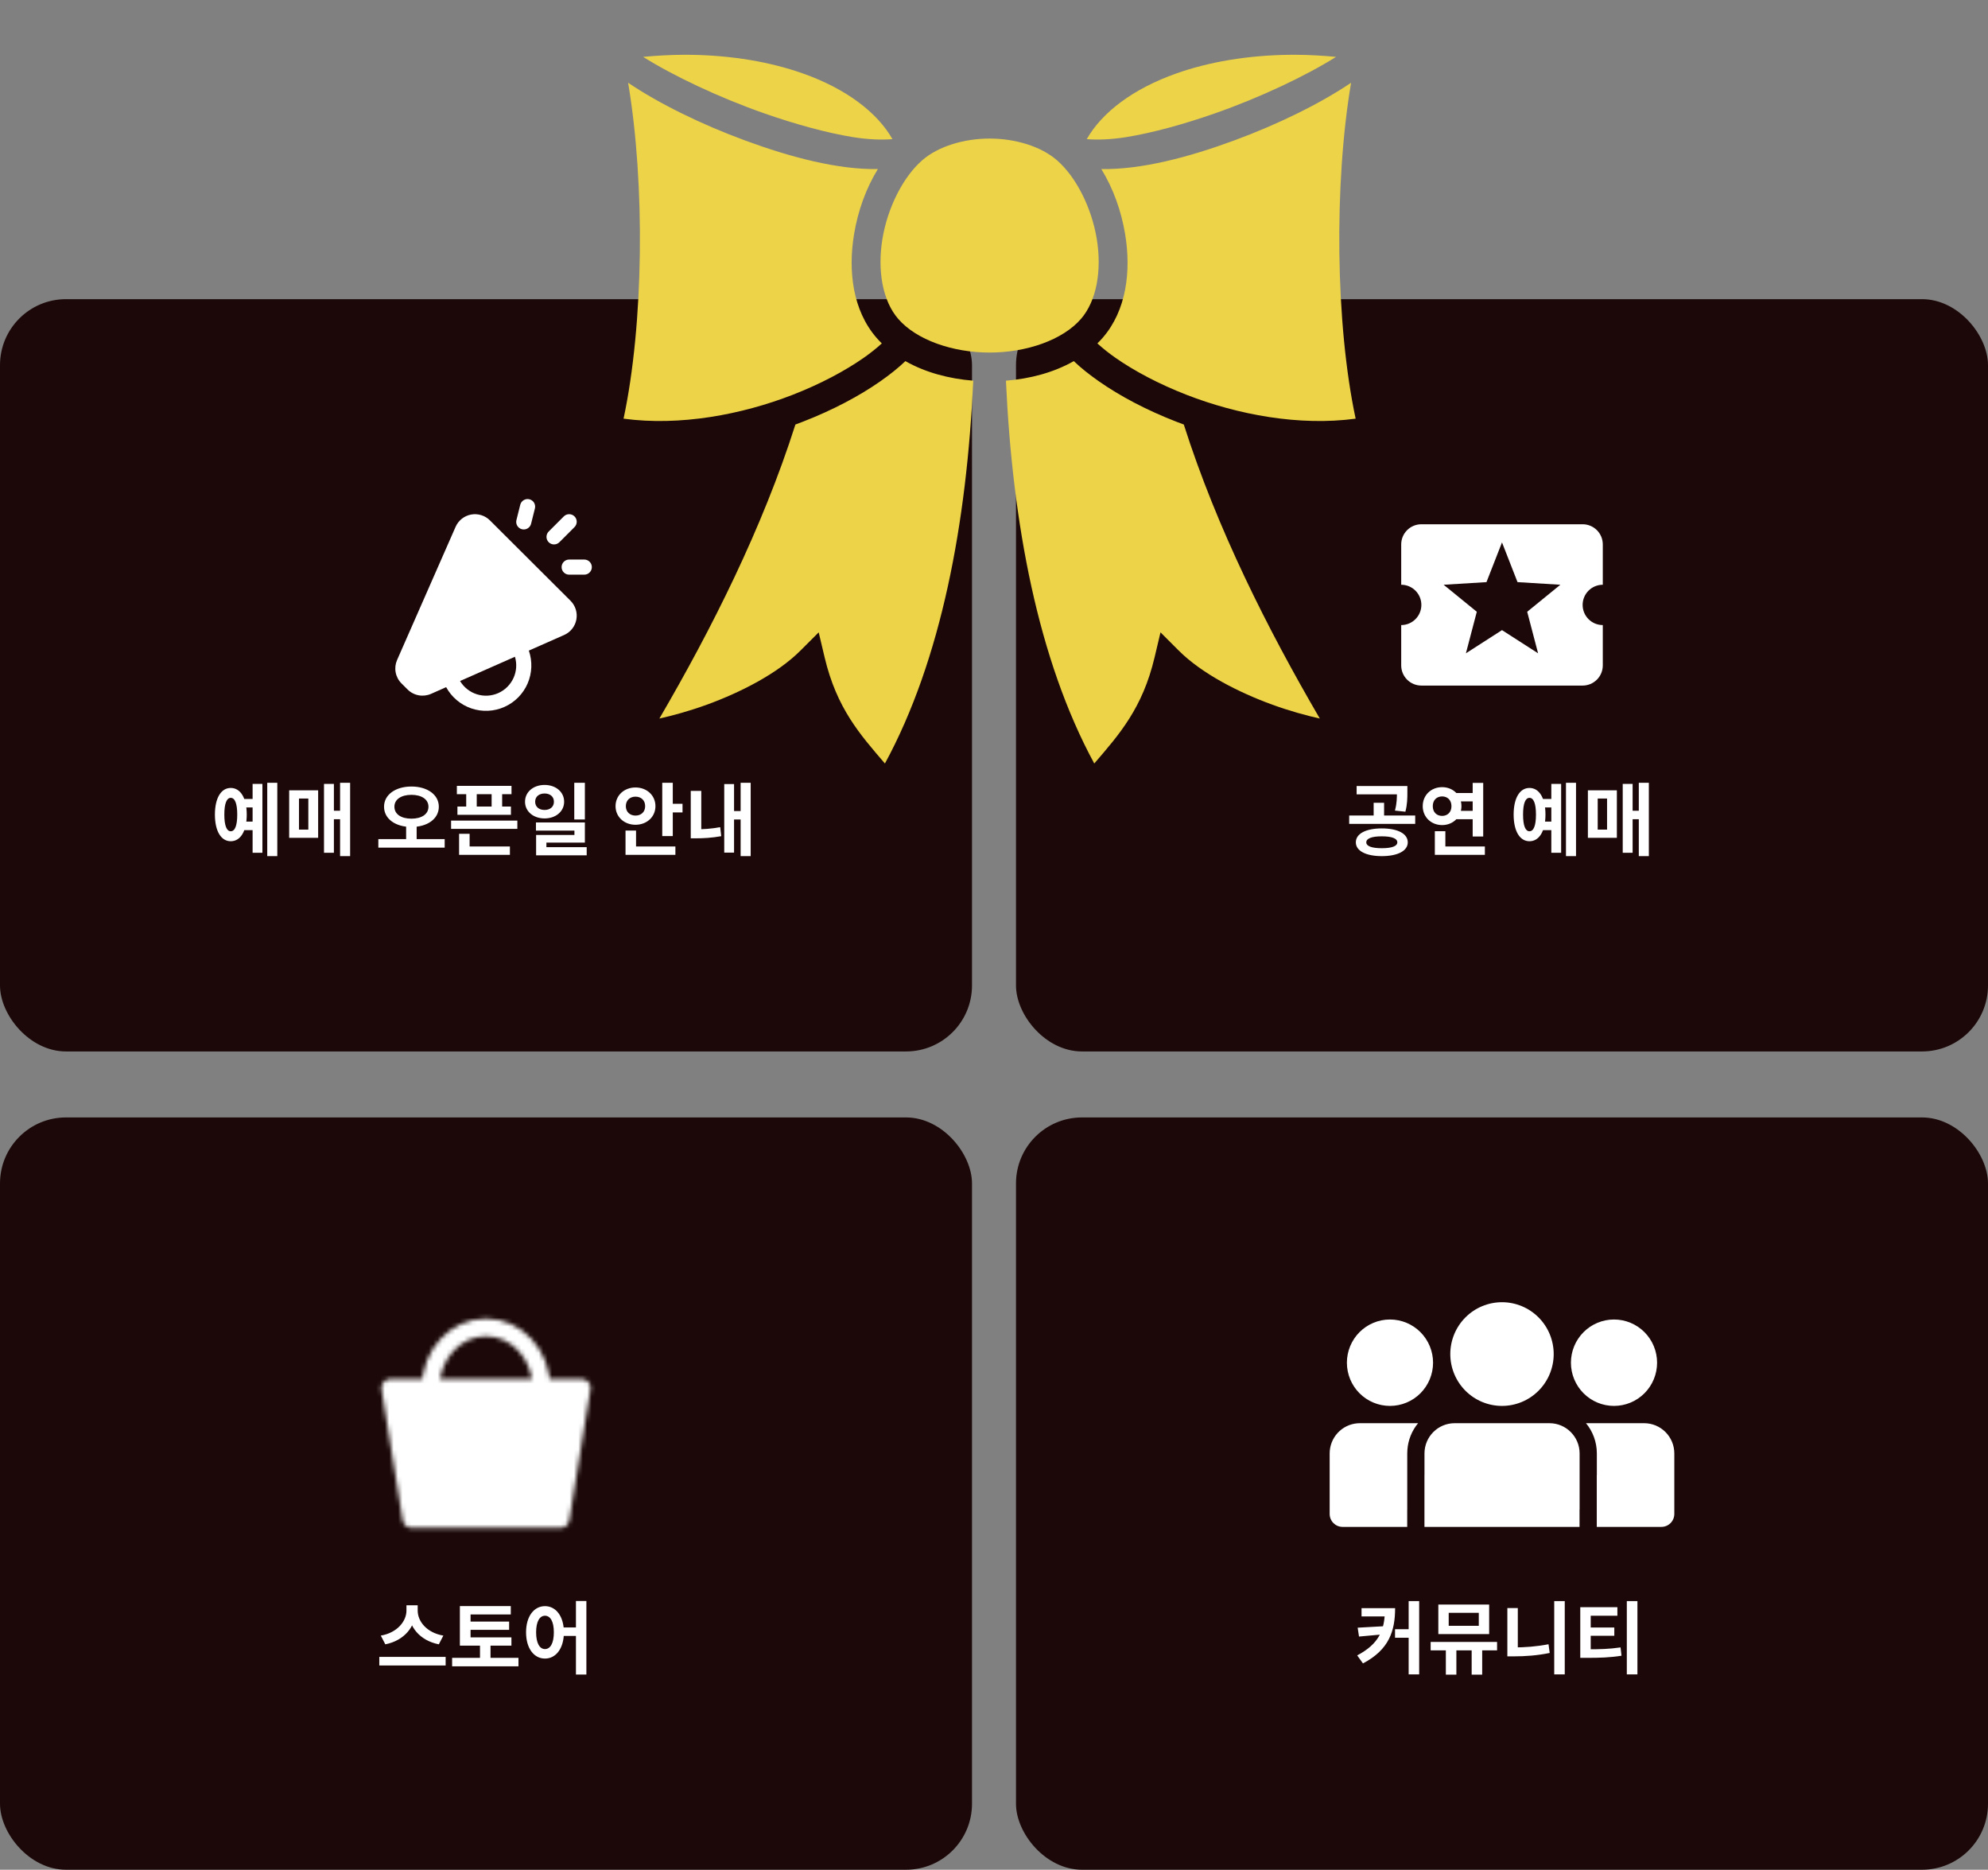 <svg width="452" height="425" viewBox="0 0 452 425" fill="none" xmlns="http://www.w3.org/2000/svg">
<rect x="0" y="0" width="452" height="425" fill="#808080" stroke="none"/>
<rect y="254" width="221" height="171" rx="15" fill="#1C0808"/>
<mask id="mask0_1993_2278" style="mask-type:luminance" maskUnits="userSpaceOnUse" x="86" y="299" width="49" height="49">
<path d="M88.728 315.479H132.27L127.458 345.27H93.541L88.728 315.479Z" fill="white" stroke="white" stroke-width="4" stroke-linecap="round" stroke-linejoin="round"/>
<path d="M123.103 315.479C123.103 307.885 117.46 301.729 110.499 301.729C103.538 301.729 97.894 307.885 97.894 315.479" stroke="white" stroke-width="4" stroke-linecap="round" stroke-linejoin="round"/>
<path d="M102.479 328.083C103.745 328.083 104.771 327.057 104.771 325.792C104.771 324.526 103.745 323.5 102.479 323.5C101.214 323.5 100.188 324.526 100.188 325.792C100.188 327.057 101.214 328.083 102.479 328.083Z" fill="black"/>
<path d="M103.625 333.812C103.625 333.812 105.917 337.25 110.5 337.25C115.083 337.25 117.375 333.812 117.375 333.812" stroke="black" stroke-width="4" stroke-linecap="round" stroke-linejoin="round"/>
<path d="M118.52 328.083C119.786 328.083 120.812 327.057 120.812 325.792C120.812 324.526 119.786 323.5 118.52 323.5C117.255 323.5 116.229 324.526 116.229 325.792C116.229 327.057 117.255 328.083 118.52 328.083Z" fill="black"/>
</mask>
<g mask="url(#mask0_1993_2278)">
<path d="M83 296H138V351H83V296Z" fill="white"/>
</g>
<path d="M92.412 364.888H94.5V366.094C94.5 369.712 91.926 372.916 87.606 373.762L86.58 371.782C90.342 371.134 92.412 368.488 92.412 366.094V364.888ZM92.898 364.888H94.968V366.094C94.968 368.542 97.02 371.134 100.8 371.782L99.774 373.762C95.454 372.916 92.898 369.766 92.898 366.094V364.888ZM86.238 376.624H101.322V378.568H86.238V376.624ZM104.561 372.178H116.279V374.068H104.561V372.178ZM102.797 376.84H117.881V378.766H102.797V376.84ZM109.133 373.132H111.527V377.686H109.133V373.132ZM104.561 365.068H116.135V366.976H106.991V372.898H104.561V365.068ZM106.253 368.596H115.757V370.468H106.253V368.596ZM123.909 365.086C126.393 365.086 128.211 367.39 128.211 371.026C128.211 374.698 126.393 377.002 123.909 377.002C121.407 377.002 119.607 374.698 119.607 371.026C119.607 367.39 121.407 365.086 123.909 365.086ZM123.909 367.264C122.703 367.264 121.893 368.578 121.893 371.026C121.893 373.51 122.703 374.842 123.909 374.842C125.133 374.842 125.925 373.51 125.925 371.026C125.925 368.578 125.133 367.264 123.909 367.264ZM130.947 363.916H133.323V380.638H130.947V363.916ZM127.509 369.928H131.955V371.854H127.509V369.928Z" fill="white"/>
<rect x="231" y="254" width="221" height="171" rx="15" fill="#1C0808"/>
<path fill-rule="evenodd" clip-rule="evenodd" d="M359.147 330.375C359.147 326.58 356.075 323.5 352.29 323.5H330.733C326.944 323.5 323.876 326.58 323.876 330.375V335.286H323.868V347.071H359.131V343.143H359.147V330.375ZM378.672 325.514C379.958 326.803 380.681 328.552 380.681 330.375V344.125C380.681 344.906 380.371 345.656 379.82 346.208C379.269 346.761 378.521 347.071 377.742 347.071H363.049V335.286H363.065V330.375C363.065 327.762 362.14 325.366 360.6 323.5H373.824C375.642 323.5 377.386 324.224 378.672 325.514ZM319.958 343.143H319.95V347.071H305.257C303.635 347.071 302.318 345.751 302.318 344.125V330.375C302.318 328.65 302.966 326.987 304.131 325.718C305.297 324.449 306.896 323.666 308.611 323.524L309.175 323.5H322.422C321.011 325.203 320.162 327.303 319.993 329.511L319.958 330.375V343.143ZM349.811 299.452C347.607 297.242 344.617 296 341.499 296C338.382 296 335.392 297.242 333.188 299.452C330.984 301.662 329.745 304.66 329.745 307.786C329.745 310.911 330.984 313.909 333.188 316.119C335.392 318.33 338.382 319.571 341.499 319.571C344.617 319.571 347.607 318.33 349.811 316.119C352.015 313.909 353.254 310.911 353.254 307.786C353.254 304.66 352.015 301.662 349.811 299.452ZM373.894 302.805C372.057 300.963 369.565 299.929 366.967 299.929C364.369 299.929 361.878 300.963 360.041 302.805C358.204 304.647 357.172 307.145 357.172 309.75C357.172 312.355 358.204 314.853 360.041 316.695C361.878 318.537 364.369 319.571 366.967 319.571C369.565 319.571 372.057 318.537 373.894 316.695C375.73 314.853 376.762 312.355 376.762 309.75C376.762 307.145 375.73 304.647 373.894 302.805ZM322.958 302.805C321.121 300.963 318.63 299.929 316.032 299.929C313.434 299.929 310.942 300.963 309.105 302.805C307.268 304.647 306.236 307.145 306.236 309.75C306.236 312.355 307.268 314.853 309.105 316.695C310.942 318.537 313.434 319.571 316.032 319.571C318.63 319.571 321.121 318.537 322.958 316.695C324.795 314.853 325.827 312.355 325.827 309.75C325.827 307.145 324.795 304.647 322.958 302.805ZM305.241 351H377.758C377.752 351 377.747 351 377.742 351H305.257C305.252 351 305.246 351 305.241 351Z" fill="white"/>
<path d="M314.876 365.536H317.198C317.198 370.666 315.866 374.968 309.89 378.1L308.576 376.282C313.49 373.69 314.876 370.54 314.876 365.824V365.536ZM309.566 365.536H316.334V367.426H309.566V365.536ZM315.11 369.622V371.44L308.99 371.998L308.684 369.982L315.11 369.622ZM320.276 363.934H322.67V380.602H320.276V363.934ZM317.18 370.324H321.536V372.268H317.18V370.324ZM328.735 373.708H331.129V380.656H328.735V373.708ZM334.603 373.708H336.997V380.656H334.603V373.708ZM325.279 373.222H340.381V375.13H325.279V373.222ZM327.025 364.726H338.581V371.44H327.025V364.726ZM336.223 366.598H329.383V369.55H336.223V366.598ZM353.375 363.934H355.769V380.602H353.375V363.934ZM342.719 365.518H345.095V375.868H342.719V365.518ZM342.719 374.464H344.195C346.625 374.464 349.325 374.284 352.079 373.744L352.349 375.724C349.487 376.318 346.733 376.498 344.195 376.498H342.719V374.464ZM359.296 374.896H360.736C363.652 374.896 365.884 374.842 368.458 374.464L368.674 376.354C366.064 376.768 363.706 376.84 360.736 376.84H359.296V374.896ZM359.296 365.32H367.738V367.264H361.672V375.526H359.296V365.32ZM361.132 369.946H367.036V371.818H361.132V369.946ZM369.88 363.934H372.292V380.602H369.88V363.934Z" fill="white"/>
<rect y="68" width="221" height="171" rx="15" fill="#1C0808"/>
<path d="M120.369 113.489C120.811 113.599 121.191 113.88 121.426 114.271C121.661 114.662 121.731 115.129 121.62 115.572L120.761 119.009C120.711 119.233 120.616 119.444 120.483 119.63C120.35 119.817 120.181 119.975 119.986 120.095C119.791 120.215 119.574 120.295 119.348 120.33C119.122 120.365 118.89 120.355 118.668 120.299C118.446 120.244 118.237 120.145 118.054 120.007C117.87 119.87 117.716 119.697 117.601 119.5C117.485 119.302 117.41 119.083 117.38 118.856C117.35 118.629 117.366 118.398 117.427 118.177L118.286 114.74C118.397 114.298 118.678 113.918 119.069 113.683C119.459 113.448 119.927 113.378 120.369 113.489ZM130.623 117.38C130.946 117.702 131.127 118.139 131.127 118.595C131.127 119.051 130.946 119.488 130.623 119.81L127.186 123.248C127.026 123.407 126.837 123.534 126.628 123.621C126.42 123.707 126.196 123.752 125.97 123.752C125.744 123.752 125.521 123.708 125.312 123.622C125.103 123.535 124.914 123.409 124.754 123.249C124.431 122.927 124.25 122.49 124.249 122.034C124.249 121.578 124.43 121.14 124.752 120.817L128.19 117.38C128.349 117.22 128.539 117.093 128.748 117.006C128.956 116.919 129.18 116.875 129.406 116.875C129.632 116.875 129.856 116.919 130.065 117.006C130.274 117.093 130.464 117.22 130.623 117.38ZM104.601 154.8C105.464 156.237 106.822 157.308 108.419 157.814C110.016 158.32 111.743 158.226 113.275 157.548C114.807 156.871 116.04 155.657 116.74 154.135C117.441 152.613 117.561 150.888 117.08 149.283L104.601 154.797V154.8ZM101.439 156.196L98.008 157.715C97.121 158.107 96.135 158.222 95.181 158.044C94.227 157.866 93.35 157.404 92.663 156.719L91.288 155.347C90.603 154.665 90.14 153.792 89.961 152.842C89.781 151.893 89.892 150.911 90.281 150.026L103.587 119.748C103.903 119.033 104.387 118.406 104.999 117.92C105.612 117.434 106.333 117.105 107.101 116.96C107.869 116.816 108.66 116.861 109.407 117.091C110.154 117.321 110.833 117.729 111.387 118.28L129.716 136.554C130.268 137.105 130.677 137.782 130.909 138.527C131.14 139.271 131.186 140.061 131.044 140.828C130.901 141.595 130.573 142.315 130.089 142.926C129.605 143.538 128.979 144.022 128.265 144.337L120.239 147.884C121.087 150.329 120.985 153.004 119.953 155.378C118.92 157.751 117.033 159.65 114.666 160.696C112.299 161.743 109.625 161.861 107.174 161.028C104.724 160.194 102.677 158.469 101.439 156.196ZM132.844 127.187H129.406C128.951 127.187 128.513 127.368 128.191 127.69C127.869 128.013 127.688 128.45 127.688 128.906C127.688 129.362 127.869 129.799 128.191 130.121C128.513 130.443 128.951 130.624 129.406 130.624H132.844C133.3 130.624 133.737 130.443 134.059 130.121C134.382 129.799 134.563 129.362 134.563 128.906C134.563 128.45 134.382 128.013 134.059 127.69C133.737 127.368 133.3 127.187 132.844 127.187Z" fill="white"/>
<path d="M55.344 181.606H58.116V183.532H55.344V181.606ZM55.344 186.754H58.116V188.698H55.344V186.754ZM60.762 177.934H63.048V194.602H60.762V177.934ZM57.432 178.186H59.664V193.846H57.432V178.186ZM52.464 179.104C54.678 179.104 56.1 181.39 56.1 185.152C56.1 188.932 54.678 191.218 52.464 191.218C50.268 191.218 48.864 188.932 48.864 185.152C48.864 181.39 50.268 179.104 52.464 179.104ZM52.464 181.354C51.546 181.354 51.006 182.614 51.006 185.152C51.006 187.708 51.546 188.95 52.464 188.95C53.4 188.95 53.94 187.708 53.94 185.152C53.94 182.614 53.4 181.354 52.464 181.354ZM77.321 177.934H79.607V194.602H77.321V177.934ZM75.323 184.288H78.077V186.214H75.323V184.288ZM73.667 178.186H75.917V193.846H73.667V178.186ZM65.747 179.644H72.335V190.444H65.747V179.644ZM70.103 181.516H67.979V188.572H70.103V181.516ZM92.339 187.312H94.733V191.11H92.339V187.312ZM93.545 178.78C97.109 178.78 99.773 180.598 99.773 183.37C99.773 186.178 97.109 187.978 93.545 187.978C89.981 187.978 87.317 186.178 87.317 183.37C87.317 180.598 89.981 178.78 93.545 178.78ZM93.545 180.67C91.259 180.67 89.675 181.678 89.675 183.37C89.675 185.098 91.259 186.088 93.545 186.088C95.831 186.088 97.415 185.098 97.415 183.37C97.415 181.678 95.831 180.67 93.545 180.67ZM86.021 190.732H101.105V192.676H86.021V190.732ZM103.876 178.636H116.296V180.526H103.876V178.636ZM104.002 183.334H116.17V185.206H104.002V183.334ZM106 179.356H108.394V184.306H106V179.356ZM111.778 179.356H114.172V184.306H111.778V179.356ZM102.562 186.52H117.628V188.41H102.562V186.52ZM104.38 192.406H115.936V194.314H104.38V192.406ZM104.38 189.526H106.774V193.018H104.38V189.526ZM123.818 178.42C126.356 178.42 128.264 180.004 128.264 182.236C128.264 184.45 126.356 186.034 123.818 186.034C121.28 186.034 119.372 184.45 119.372 182.236C119.372 180.004 121.28 178.42 123.818 178.42ZM123.818 180.364C122.594 180.364 121.676 181.048 121.676 182.236C121.676 183.424 122.594 184.108 123.818 184.108C125.042 184.108 125.942 183.424 125.942 182.236C125.942 181.048 125.042 180.364 123.818 180.364ZM130.568 177.934H132.98V186.268H130.568V177.934ZM121.856 186.952H132.98V191.524H124.232V193.54H121.892V189.796H130.604V188.806H121.856V186.952ZM121.892 192.568H133.394V194.422H121.892V192.568ZM150.573 177.934H152.967V190.048H150.573V177.934ZM152.283 182.704H155.181V184.666H152.283V182.704ZM142.221 192.406H153.561V194.314H142.221V192.406ZM142.221 188.788H144.615V193.252H142.221V188.788ZM144.489 178.996C147.045 178.996 149.025 180.778 149.025 183.244C149.025 185.692 147.045 187.474 144.489 187.474C141.933 187.474 139.953 185.692 139.953 183.244C139.953 180.778 141.933 178.996 144.489 178.996ZM144.489 181.084C143.265 181.084 142.293 181.876 142.293 183.244C142.293 184.594 143.265 185.386 144.489 185.386C145.731 185.386 146.685 184.594 146.685 183.244C146.685 181.876 145.731 181.084 144.489 181.084ZM168.392 177.934H170.678V194.602H168.392V177.934ZM166.214 184.36H168.986V186.268H166.214V184.36ZM164.666 178.222H166.898V193.81H164.666V178.222ZM157.052 179.77H159.446V189.4H157.052V179.77ZM157.052 188.5H158.204C159.806 188.5 161.678 188.41 163.748 188.014L163.982 190.066C161.804 190.462 159.896 190.552 158.204 190.552H157.052V188.5Z" fill="white"/>
<rect x="231" y="68" width="221" height="171" rx="15" fill="#1C0808"/>
<path d="M349.705 148.499L341.501 143.229L333.296 148.499L335.771 139.058L328.232 132.916L337.971 132.32L341.501 123.291L345.03 132.32L354.769 132.916L347.23 139.058M359.834 137.499C359.834 136.284 360.317 135.118 361.176 134.258C362.036 133.399 363.202 132.916 364.417 132.916V123.749C364.417 122.534 363.934 121.368 363.075 120.508C362.215 119.649 361.05 119.166 359.834 119.166H323.167C321.952 119.166 320.786 119.649 319.926 120.508C319.067 121.368 318.584 122.534 318.584 123.749V132.916C319.8 132.916 320.965 133.399 321.825 134.258C322.684 135.118 323.167 136.284 323.167 137.499C323.167 138.715 322.684 139.881 321.825 140.74C320.965 141.6 319.8 142.083 318.584 142.083V151.249C318.584 152.465 319.067 153.631 319.926 154.49C320.786 155.35 321.952 155.833 323.167 155.833H359.834C361.05 155.833 362.215 155.35 363.075 154.49C363.934 153.631 364.417 152.465 364.417 151.249V142.083C363.202 142.083 362.036 141.6 361.176 140.74C360.317 139.881 359.834 138.715 359.834 137.499Z" fill="white"/>
<path d="M314.172 188.302C317.772 188.302 320.076 189.49 320.076 191.47C320.076 193.414 317.772 194.602 314.172 194.602C310.572 194.602 308.268 193.414 308.268 191.47C308.268 189.49 310.572 188.302 314.172 188.302ZM314.172 190.102C311.922 190.102 310.644 190.57 310.644 191.47C310.644 192.352 311.922 192.802 314.172 192.802C316.422 192.802 317.7 192.352 317.7 191.47C317.7 190.57 316.422 190.102 314.172 190.102ZM308.448 178.672H318.996V180.562H308.448V178.672ZM306.756 185.368H321.768V187.276H306.756V185.368ZM312.318 182.47H314.694V185.854H312.318V182.47ZM317.61 178.672H319.986V180.04C319.986 181.354 319.986 182.776 319.536 184.504L317.16 184.252C317.61 182.542 317.61 181.336 317.61 180.04V178.672ZM330.821 180.256H335.717V182.164H330.821V180.256ZM330.821 184.306H335.717V186.214H330.821V184.306ZM334.835 177.952H337.229V190.138H334.835V177.952ZM326.231 192.406H337.607V194.314H326.231V192.406ZM326.231 188.932H328.625V193.396H326.231V188.932ZM327.887 178.924C330.353 178.924 332.279 180.724 332.279 183.244C332.279 185.728 330.353 187.546 327.887 187.546C325.403 187.546 323.477 185.728 323.477 183.244C323.477 180.724 325.403 178.924 327.887 178.924ZM327.887 181.03C326.663 181.03 325.763 181.858 325.763 183.244C325.763 184.63 326.663 185.458 327.887 185.458C329.093 185.458 330.011 184.63 330.011 183.244C330.011 181.858 329.093 181.03 327.887 181.03ZM350.627 181.606H353.399V183.532H350.627V181.606ZM350.627 186.754H353.399V188.698H350.627V186.754ZM356.045 177.934H358.331V194.602H356.045V177.934ZM352.715 178.186H354.947V193.846H352.715V178.186ZM347.747 179.104C349.961 179.104 351.383 181.39 351.383 185.152C351.383 188.932 349.961 191.218 347.747 191.218C345.551 191.218 344.147 188.932 344.147 185.152C344.147 181.39 345.551 179.104 347.747 179.104ZM347.747 181.354C346.829 181.354 346.289 182.614 346.289 185.152C346.289 187.708 346.829 188.95 347.747 188.95C348.683 188.95 349.223 187.708 349.223 185.152C349.223 182.614 348.683 181.354 347.747 181.354ZM372.604 177.934H374.89V194.602H372.604V177.934ZM370.606 184.288H373.36V186.214H370.606V184.288ZM368.95 178.186H371.2V193.846H368.95V178.186ZM361.03 179.644H367.618V190.444H361.03V179.644ZM365.386 181.516H363.262V188.572H365.386V181.516Z" fill="white"/>
<path d="M294.599 12.452C297.578 12.468 300.649 12.638 303.772 12.927C296.939 17.222 286.539 22.16 276.232 25.767C269.104 28.262 261.98 30.211 256.083 31.165C252.45 31.752 249.368 31.816 247.089 31.625C250.526 25.582 257.576 20.181 267.502 16.678C274.835 14.09 283.628 12.554 293.329 12.455C293.752 12.451 294.176 12.45 294.599 12.452ZM155.4 12.452C155.824 12.45 156.247 12.451 156.671 12.455C166.372 12.554 175.165 14.09 182.497 16.678C192.424 20.181 199.473 25.582 202.91 31.625C200.632 31.816 197.549 31.752 193.917 31.165C188.02 30.211 180.895 28.262 173.767 25.767C163.461 22.159 153.061 17.222 146.227 12.927C149.351 12.638 152.421 12.468 155.4 12.452ZM307.189 18.81C303.291 41.837 303.639 73.71 308.226 95.164C295.411 96.894 281.402 94.263 269.779 89.743C263.462 87.287 257.859 84.3 253.576 81.302C252.019 80.212 250.663 79.115 249.506 78.06C249.927 77.645 250.332 77.214 250.72 76.768C256.112 70.55 257.208 61.65 255.817 53.234C254.949 47.98 253.112 42.822 250.401 38.427C259.479 38.587 270.21 35.757 280.622 31.921C290.646 28.227 300.14 23.56 307.189 18.81ZM142.81 18.81C149.859 23.56 159.353 28.227 169.377 31.921C179.789 35.757 190.52 38.587 199.598 38.427C196.888 42.822 195.05 47.98 194.183 53.234C192.792 61.65 193.887 70.55 199.28 76.768C199.667 77.214 200.072 77.645 200.493 78.06C199.337 79.115 197.98 80.212 196.423 81.302C192.141 84.3 186.537 87.287 180.221 89.743C168.597 94.263 154.588 96.894 141.773 95.164C146.361 73.71 146.709 41.837 142.81 18.81ZM225 31.496C230.887 31.496 236.707 33.297 240.295 36.408C244.675 40.207 248.193 47.203 249.365 54.3C250.538 61.397 249.364 68.352 245.78 72.484C241.613 77.288 233.384 80.138 225 80.138C216.616 80.138 208.386 77.288 204.22 72.484C200.636 68.352 199.462 61.397 200.634 54.3C201.807 47.203 205.324 40.207 209.704 36.408C213.292 33.297 219.113 31.496 225 31.496ZM244.145 82.084C245.77 83.639 247.679 85.156 249.826 86.659C254.625 90.019 260.646 93.208 267.408 95.837C267.985 96.062 268.568 96.28 269.155 96.496C276.703 120.184 288.227 143.016 300.08 163.331C297.008 162.642 293.196 161.6 289.328 160.194C281.605 157.385 273.233 153.111 267.999 147.877L263.858 143.736L262.507 149.433C259.758 161.015 254.48 166.933 248.798 173.548C235.969 149.929 230.19 118.859 228.714 86.531C234.22 86.094 239.608 84.665 244.144 82.084H244.145ZM205.855 82.084C210.391 84.665 215.78 86.094 221.285 86.531C219.81 118.859 214.03 149.929 201.202 173.548C195.519 166.933 190.242 161.014 187.493 149.434L186.142 143.736L182 147.877C176.766 153.112 168.394 157.385 160.671 160.194C156.803 161.6 152.992 162.642 149.92 163.331C161.772 143.016 173.297 120.184 180.845 96.496C181.431 96.28 182.014 96.062 182.591 95.837C189.353 93.208 195.374 90.019 200.174 86.659C202.321 85.156 204.229 83.639 205.855 82.084H205.855Z" fill="#EDD348"/>
</svg>
